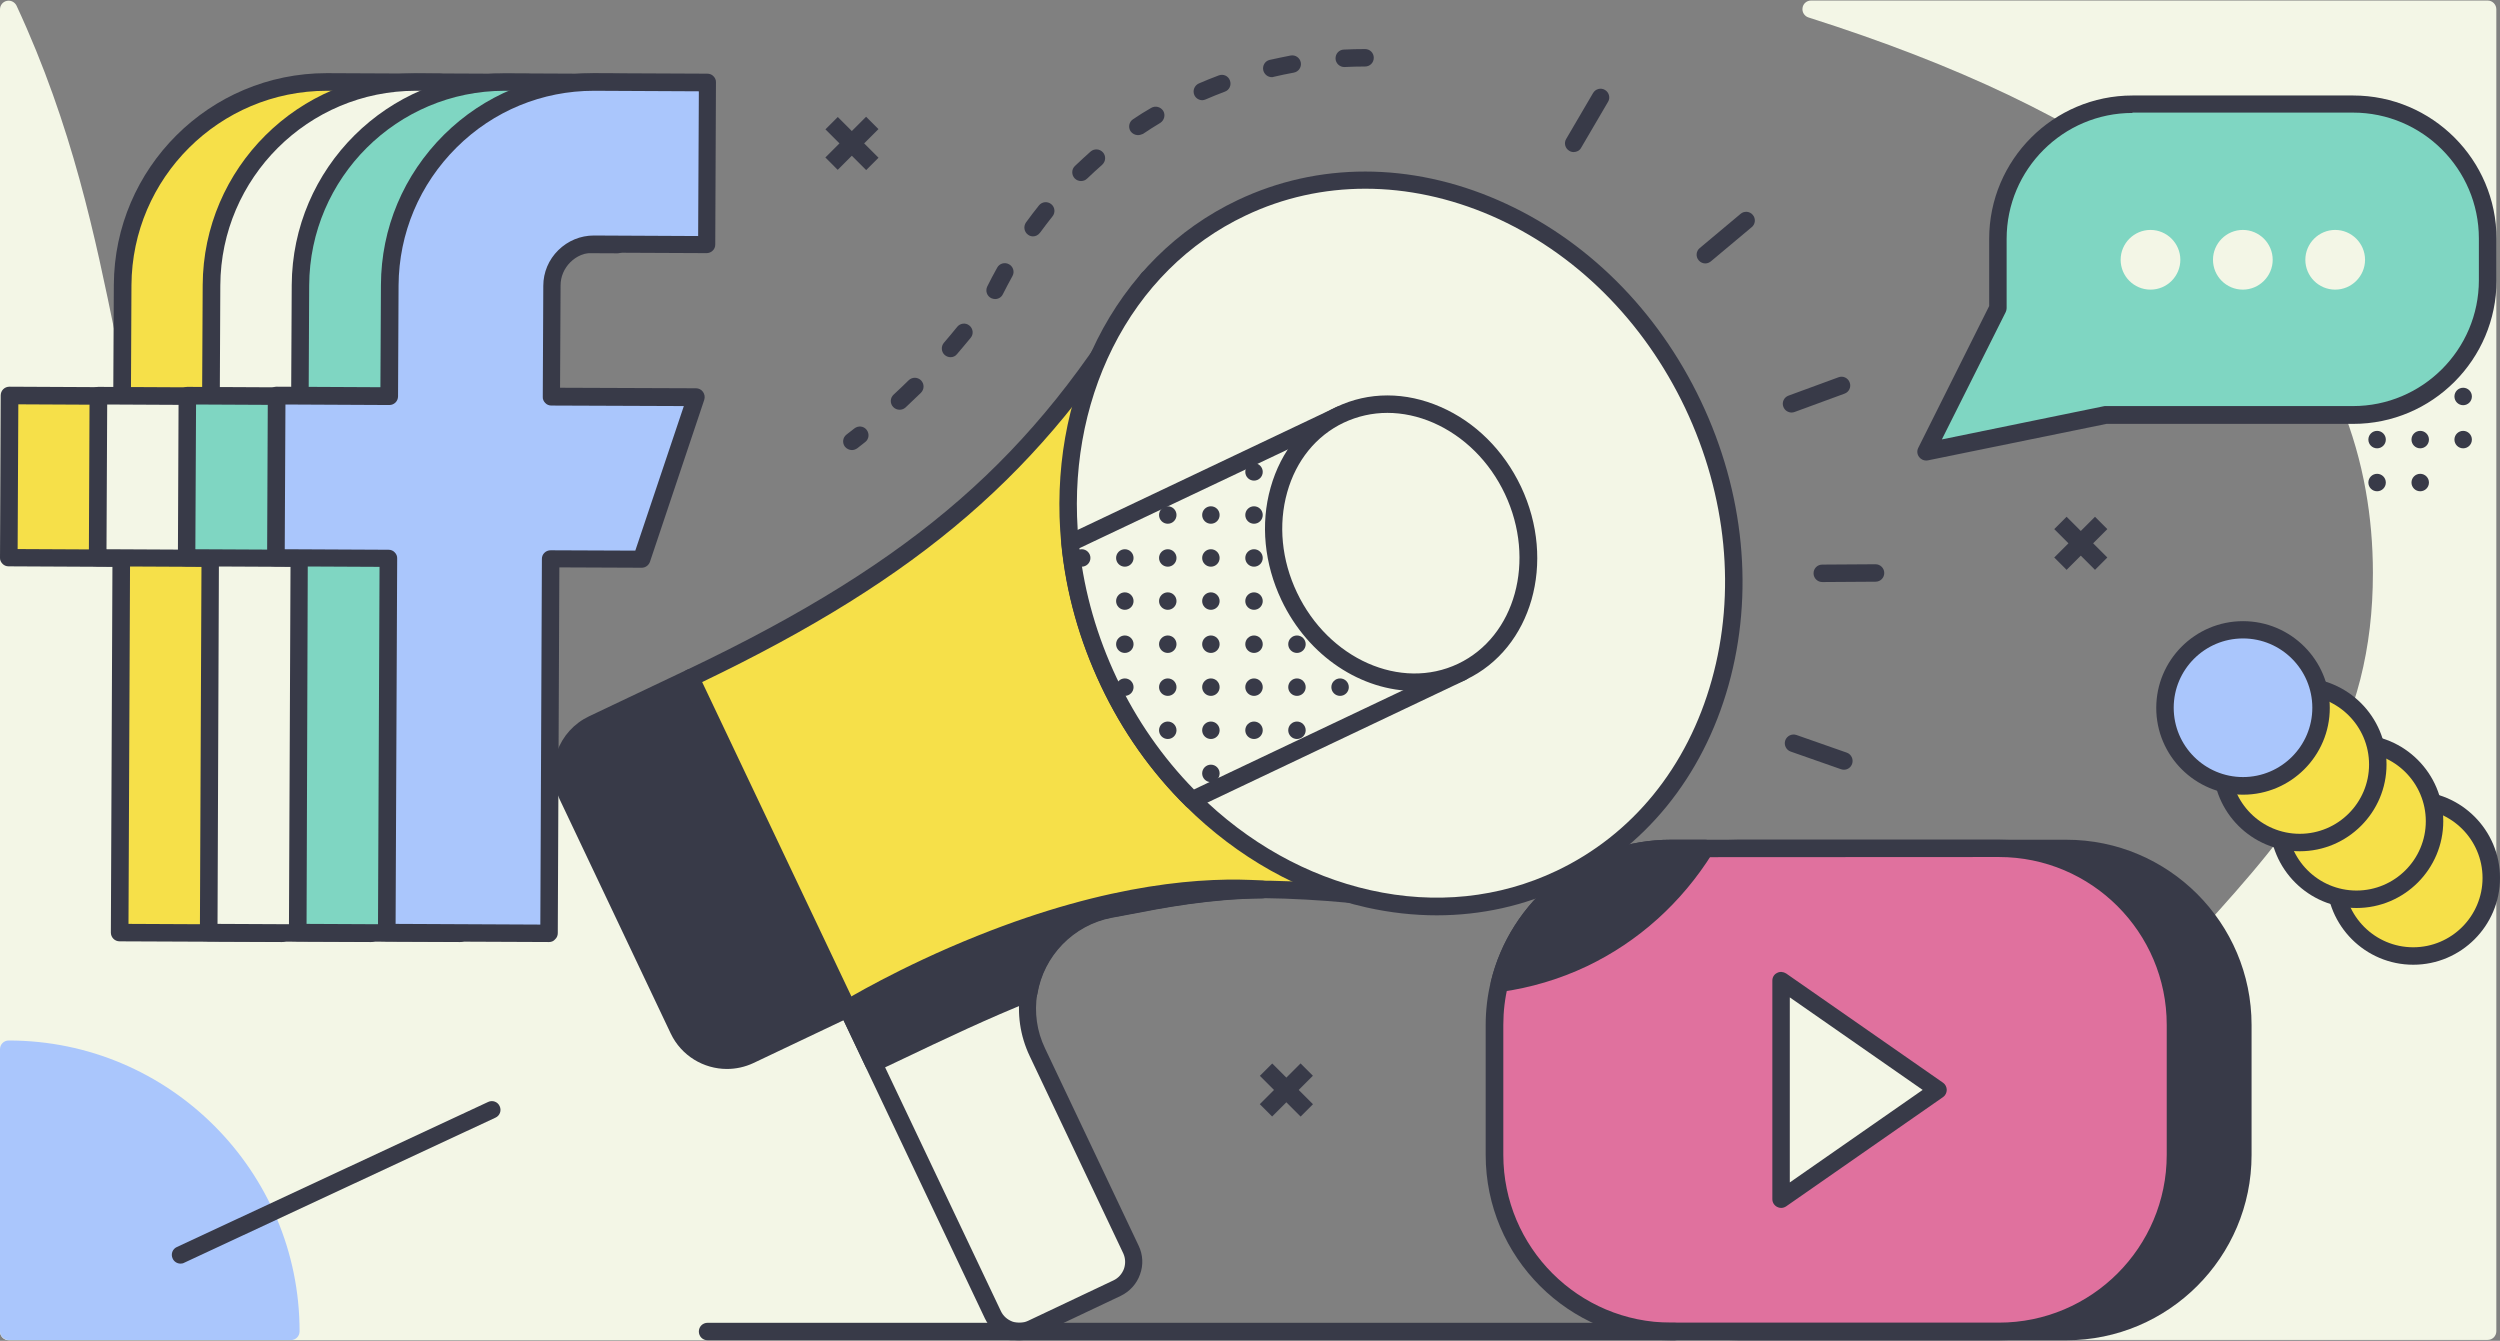 <svg xmlns="http://www.w3.org/2000/svg" xmlns:xlink="http://www.w3.org/1999/xlink" width="1432" height="768" version="1.1" viewBox="0 0 1432 768"><rect x="0" y="0" width="1432" height="768" fill="#808080" stroke="none"/><title>marketing</title><desc>Created with Sketch.</desc><g id="Page-1" fill="none" fill-rule="evenodd" stroke="none" stroke-width="1"><g id="marketing" transform="translate(-244, -156)"><g id="Group" transform="translate(243, 156)"><path id="Path" fill="#F3F6E6" fill-rule="nonzero" d="M1425.9,0.3 L1038.4,0.3 C1035.9,0.3 1033.8,2.1 1033.5,4.5 C1033.1,6.9 1034.6,9.3 1036.9,10 C1122.5,37.2 1189.1,68.9 1240.3,107.1 C1305.2,155.4 1344.2,213.9 1356.1,281 C1358.8,296.1 1360.2,312 1360.2,328.2 C1360.2,371.6 1350.8,408.6 1330.6,444.4 C1312.5,476.5 1288.2,503.6 1262.4,532.2 C1236.9,560.6 1210.5,589.9 1188.5,626.2 C1163.5,667.4 1148,711.8 1141,761.8 C1140.8,763.2 1141.2,764.7 1142.2,765.8 C1143.1,766.9 1144.5,767.5 1146,767.5 L1425.9,767.5 C1428.7,767.5 1430.9,765.3 1430.9,762.5 L1430.9,5.3 C1430.9,2.6 1428.7,0.3 1425.9,0.3 Z"/><g id="Oval" fill="#383A48" fill-rule="nonzero" transform="translate(1283, 123)"><circle cx="128.9" cy="30.1" r="5"/><circle cx="128.9" cy="54.8" r="5"/><circle cx="128.9" cy="79.4" r="5"/><circle cx="128.9" cy="104.1" r="5"/><circle cx="128.9" cy="128.8" r="5"/><circle cx="104.3" cy="5.4" r="5"/><circle cx="104.3" cy="30.1" r="5"/><circle cx="104.3" cy="54.8" r="5"/><circle cx="104.3" cy="79.4" r="5"/><circle cx="104.3" cy="104.1" r="5"/><circle cx="104.3" cy="128.8" r="5"/><circle cx="104.3" cy="153.4" r="5"/><circle cx="79.6" cy="5.4" r="5"/><circle cx="79.6" cy="30.1" r="5"/><circle cx="79.6" cy="54.8" r="5"/><circle cx="79.6" cy="79.4" r="5"/><circle cx="79.6" cy="104.1" r="5"/><circle cx="79.6" cy="128.8" r="5"/><circle cx="79.6" cy="153.4" r="5"/><circle cx="54.9" cy="5.4" r="5"/><circle cx="54.9" cy="30.1" r="5"/><circle cx="54.9" cy="54.8" r="5"/><circle cx="54.9" cy="79.4" r="5"/><circle cx="30.3" cy="5.4" r="5"/><circle cx="30.3" cy="30.1" r="5"/><circle cx="30.3" cy="54.8" r="5"/><circle cx="5.6" cy="5.4" r="5"/></g><path id="Path" fill="#F3F6E6" fill-rule="nonzero" d="M583.5,761.1 C491.4,476.1 359.7,439.9 253.9,410.8 C220.2,401.5 188.3,392.8 161.5,376.8 C96.9,338.1 83.8,273.7 67.1,192.2 C55.6,136.1 42.6,72.4 10.5,3.3 C9.5,1.2 7.2,-8.52096171e-14 4.9,0.5 C2.6,1 1,3 1,5.4 L1,762.7 C1,765.5 3.2,767.7 6,767.7 L578.7,767.7 C580.3,767.7 581.8,766.9 582.7,765.6 C583.7,764.3 584,762.6 583.5,761.1 Z"/><g fill-rule="nonzero" transform="translate(318, 98)"><path id="Path" fill="#383A48" d="M173,477.6 L83,288.1 C82.4,286.9 81.4,286 80.2,285.5 C79,285.1 77.6,285.1 76.4,285.7 L20.4,312.3 C11.8,316.4 5.3,323.6 2.1,332.5 C-1.1,341.5 -0.6,351.1 3.5,359.7 L67.2,494 C73.3,506.8 86.1,514.3 99.4,514.3 C104.5,514.3 109.7,513.2 114.6,510.9 L170.6,484.3 C173.1,483.1 174.2,480.1 173,477.6 Z"/><g transform="translate(163, 405)"><path id="Path" fill="#F3F6E6" d="M242.9,6.4 C207.9,6.9 179.6,13.2 155.8,17.7 C130.5,22.5 112.9,42.5 109.2,65.6 C107.4,76.7 108.8,88.5 114.1,99.7 L167.7,212.7 C171.6,221 168.1,230.9 159.8,234.8 L110.8,258 C102.5,261.9 92.6,258.4 88.7,250.1 L5.5,74.7 C5.5,74.8 130.3,-1.6 242.9,6.4 Z"/><path id="Shape" fill="#383A48" d="M103.8,264.7 C101.4,264.7 98.9,264.3 96.5,263.4 C91.1,261.5 86.7,257.5 84.2,252.3 L1,76.9 C-0.1,74.6 0.7,71.8 2.9,70.5 C3.2,70.3 35,51 80.1,32.9 C121.9,16.2 184.1,-2.8 243.2,1.4 C245.9,1.6 247.9,3.9 247.8,6.5 C247.7,9.1 245.6,11.3 242.9,11.4 C212.2,11.9 187,16.7 164.8,21 C162,21.5 159.4,22.1 156.7,22.5 C134.8,26.6 117.6,44.2 114.1,66.3 C112.4,76.9 113.9,87.7 118.6,97.5 L172.2,210.5 C174.7,215.7 175,221.6 173,227 C171.1,232.4 167.1,236.8 161.9,239.3 L112.9,262.5 C110.1,264 106.9,264.7 103.8,264.7 Z M12,76.8 L93.3,248 C94.6,250.8 97,252.9 99.9,254 C102.8,255 106,254.9 108.8,253.6 L157.8,230.4 C160.6,229.1 162.7,226.7 163.8,223.8 C164.8,220.9 164.7,217.7 163.4,214.9 L109.8,101.9 C104.3,90.3 102.4,77.4 104.5,64.8 C106.9,50.3 114.2,37.4 124.6,28 C69.6,44.9 25,69.3 12,76.8 Z"/></g><g transform="translate(73, 56)"><path id="Path" fill="#F6E049" d="M5.5,234.3 C137,171.9 207.1,110.4 267.7,5.7 L438.4,365.2 C267.2,338.5 210.5,369.2 95.5,423.8 L5.5,234.3 Z"/><path id="Shape" fill="#383A48" d="M95.5,428.8 C93.6,428.8 91.8,427.7 91,425.9 L1,236.4 C-0.2,233.9 0.9,230.9 3.4,229.7 C70.1,198 119.8,167 159.9,132 C199.7,97.3 232.6,56.3 263.4,3.1 C264.3,1.5 266.1,0.5 267.9,0.6 C269.8,0.7 271.4,1.8 272.2,3.5 L442.9,363 C443.7,364.7 443.5,366.6 442.4,368.1 C441.3,369.6 439.5,370.3 437.6,370.1 C359.8,358 302.5,357.3 251.9,367.8 C203.7,377.8 161.9,397.7 109,422.9 C105.3,424.7 101.5,426.5 97.6,428.3 C96.9,428.6 96.2,428.8 95.5,428.8 Z M12.2,236.7 L97.9,417.2 C100.2,416.1 102.5,415 104.7,413.9 C210.6,363.5 269.9,335.3 429.8,358.8 L267.3,16.3 C207.7,116 137.4,176.6 12.2,236.7 Z"/></g><path id="Path" fill="#383A48" d="M406.3,406.4 C373.7,404.1 318.9,407.6 243.2,437.9 C198.1,455.9 166.3,475.3 166,475.5 C163.8,476.8 163,479.6 164.1,481.9 L178.9,513.1 C179.8,514.9 181.5,516 183.4,516 C184.1,516 184.8,515.8 185.5,515.5 C189.3,513.7 193,511.9 196.7,510.2 C225.2,496.6 249.9,484.9 274.1,475.3 C275.7,474.7 276.9,473.2 277.2,471.5 C280.8,449.5 297.9,431.9 319.8,427.7 C322.4,427.2 325.1,426.7 327.9,426.2 C350.1,421.9 375.3,417 406,416.6 C408.7,416.6 410.8,414.4 410.9,411.7 C411,409 408.9,406.6 406.3,406.4 Z"/><g transform="translate(289, 0)"><path id="Path" fill="#F3F6E6" d="M363.9,133.8 C414.3,240 380.2,361.6 287.8,405.5 C218.1,438.6 135,418 76.8,360.3 C57.9,341.5 41.5,318.8 29.2,292.8 C16.8,266.7 9.5,239.7 7,213.2 C-0.9,131.6 35.6,54.2 105.3,21.1 C197.7,-22.9 313.5,27.6 363.9,133.8 Z"/><path id="Shape" fill="#383A48" d="M217,426.3 C203.7,426.3 190.3,424.8 176.8,421.8 C138.7,413.3 102.9,393.2 73.2,363.8 C53.3,344.1 36.9,320.9 24.6,294.9 C12.3,268.9 4.6,241.5 1.9,213.6 C-2.1,172 5,131.6 22.4,96.7 C40.4,60.8 68.2,33.1 103,16.6 C149,-5.2 202,-5.2 252.2,16.7 C302.2,38.5 343.4,79.4 368.3,131.8 C393.2,184.2 398.8,242 384.1,294.5 C369.3,347.2 335.8,388.3 289.8,410.1 C267.1,420.8 242.4,426.3 217,426.3 Z M176.1,10.1 C152.3,10.1 129,15.2 107.4,25.5 C74.7,41 48.4,67.2 31.4,101.1 C14.8,134.3 8,172.9 11.9,212.6 C14.5,239.4 21.8,265.6 33.7,290.5 C45.5,315.5 61.2,337.7 80.3,356.6 C108.6,384.7 142.8,403.8 179,411.9 C216,420.2 252.8,416.4 285.6,400.8 C329,380.2 360.6,341.4 374.5,291.5 C388.5,241.4 383.1,186.1 359.3,135.8 C335.4,85.5 296,46.4 248.3,25.6 C224.5,15.3 200,10.1 176.1,10.1 Z"/></g><g transform="translate(290, 134)"><path id="Path" fill="#F3F6E6" d="M160.6,5.6 L230.5,152.8 L75.9,226.2 C57,207.4 40.6,184.7 28.3,158.7 C15.9,132.6 8.6,105.6 6.1,79.1 L160.6,5.6 Z"/><path id="Shape" fill="#383A48" d="M75.8,231.2 C74.5,231.2 73.2,230.7 72.3,229.8 C52.4,210.1 36,186.9 23.7,160.9 C11.4,134.9 3.7,107.5 1,79.6 C0.8,77.5 1.9,75.5 3.8,74.6 L158.4,1.2 C159.6,0.6 161,0.6 162.2,1 C163.4,1.4 164.5,2.4 165,3.6 L234.9,150.8 C236.1,153.3 235,156.3 232.5,157.5 L77.9,230.9 C77.3,231 76.5,231.2 75.8,231.2 Z M11.3,82 C14.2,107.6 21.4,132.6 32.7,156.5 C44,180.4 58.9,201.8 76.9,220.2 L223.8,150.5 L158.2,12.4 L11.3,82 Z"/></g><g id="Oval" fill="#383A48" transform="translate(297, 167)"><circle cx="153.6" cy="128.6" r="5"/><circle cx="128.9" cy="104" r="5"/><circle cx="128.9" cy="128.6" r="5"/><circle cx="128.9" cy="153.3" r="5"/><circle cx="104.3" cy="5.3" r="5"/><circle cx="104.3" cy="30" r="5"/><circle cx="104.3" cy="54.6" r="5"/><circle cx="104.3" cy="79.3" r="5"/><circle cx="104.3" cy="104" r="5"/><circle cx="104.3" cy="128.6" r="5"/><circle cx="104.3" cy="153.3" r="5"/><circle cx="79.6" cy="30" r="5"/><circle cx="79.6" cy="54.6" r="5"/><circle cx="79.6" cy="79.3" r="5"/><circle cx="79.6" cy="104" r="5"/><circle cx="79.6" cy="128.6" r="5"/><circle cx="79.6" cy="153.3" r="5"/><circle cx="79.6" cy="178" r="5"/><circle cx="54.9" cy="30" r="5"/><circle cx="54.9" cy="54.6" r="5"/><circle cx="54.9" cy="79.3" r="5"/><circle cx="54.9" cy="104" r="5"/><circle cx="54.9" cy="128.6" r="5"/><circle cx="54.9" cy="153.3" r="5"/><circle cx="30.3" cy="54.6" r="5"/><circle cx="30.3" cy="79.3" r="5"/><circle cx="30.3" cy="104" r="5"/><circle cx="30.3" cy="128.6" r="5"/><circle cx="5.6" cy="54.6" r="5"/></g><g transform="translate(386, 109)"><ellipse id="Oval" cx="99.52" cy="104.298" fill="#F3F6E6" rx="70.9" ry="81.4" transform="translate(99.52, 104.298) rotate(-25.391) translate(-99.52, -104.298)"/><path id="Shape" fill="#383A48" d="M107.5,188.8 C77.1,188.8 46.4,169.2 31,136.7 C21.2,116 18.9,93.1 24.8,72.3 C30.7,51.2 44.1,34.8 62.5,26.1 C80.9,17.3 102.1,17.3 122.2,26.1 C142,34.7 158.3,50.9 168.2,71.7 C188.6,114.8 174.5,164.4 136.7,182.3 C127.3,186.7 117.4,188.8 107.5,188.8 Z M91.7,29.5 C83,29.5 74.6,31.4 66.7,35.1 C50.9,42.6 39.4,56.8 34.3,75 C29.1,93.5 31.1,113.9 39.9,132.4 C58,170.5 99.4,188.8 132.2,173.2 C165,157.6 177,114 159,75.9 C150.2,57.3 135.6,42.9 118.1,35.2 C109.4,31.4 100.4,29.5 91.7,29.5 Z"/></g></g><path id="Shape" fill="#383A48" fill-rule="nonzero" d="M489,257.8 C487.5,257.8 486,257.1 485,255.9 C483.3,253.7 483.7,250.6 485.9,248.9 C487.4,247.7 488.9,246.6 490.4,245.4 C492.6,243.7 495.7,244 497.4,246.2 C499.1,248.4 498.8,251.5 496.6,253.2 C495.1,254.4 493.6,255.6 492,256.8 C491.1,257.4 490.1,257.8 489,257.8 Z M516.3,234.7 C515,234.7 513.6,234.2 512.6,233.1 C510.7,231.1 510.8,227.9 512.9,226 C515.8,223.3 518.7,220.6 521.5,217.8 C523.5,215.9 526.6,215.9 528.6,217.9 C530.5,219.9 530.5,223 528.5,225 C525.6,227.8 522.7,230.6 519.7,233.4 C518.7,234.3 517.5,234.7 516.3,234.7 Z M545.5,204.6 C544.3,204.6 543.2,204.2 542.2,203.4 C540.1,201.6 539.9,198.4 541.7,196.3 C544.3,193.3 546.8,190.3 549.3,187.2 C551,185.1 554.2,184.7 556.3,186.5 C558.4,188.2 558.8,191.4 557,193.5 C554.4,196.6 551.8,199.8 549.2,202.8 C548.3,204 546.9,204.6 545.5,204.6 Z M571,171.3 C570.3,171.3 569.5,171.1 568.8,170.8 C566.3,169.6 565.3,166.6 566.5,164.1 C568.3,160.5 570.2,156.8 572.2,153.3 C573.5,150.9 576.6,150 579,151.4 C581.4,152.7 582.3,155.8 580.9,158.2 C579,161.6 577.2,165.1 575.4,168.6 C574.6,170.3 572.8,171.3 571,171.3 Z M592.7,135.4 C591.7,135.4 590.7,135.1 589.8,134.4 C587.6,132.8 587.1,129.7 588.7,127.4 C591.1,124.1 593.6,120.8 596.1,117.7 C597.8,115.5 601,115.2 603.1,116.9 C605.3,118.6 605.6,121.8 603.9,123.9 C601.5,126.9 599.1,130.1 596.8,133.2 C595.7,134.7 594.2,135.4 592.7,135.4 Z M620.2,103.7 C618.9,103.7 617.6,103.2 616.6,102.2 C614.7,100.2 614.7,97 616.7,95.1 C619.6,92.3 622.7,89.5 625.7,86.8 C627.8,85 630.9,85.2 632.8,87.3 C634.6,89.4 634.4,92.5 632.3,94.4 C629.4,97 626.5,99.6 623.7,102.3 C622.7,103.3 621.4,103.7 620.2,103.7 Z M652.8,77.4 C651.2,77.4 649.6,76.6 648.6,75.2 C647.1,72.9 647.7,69.8 650,68.3 C653.4,66 656.9,63.8 660.4,61.8 C662.8,60.4 665.8,61.2 667.3,63.5 C668.7,65.9 667.9,68.9 665.6,70.4 C662.3,72.4 658.9,74.5 655.7,76.7 C654.7,77.1 653.8,77.4 652.8,77.4 Z M689.7,57.4 C687.8,57.4 685.9,56.3 685.1,54.4 C684,51.9 685.2,48.9 687.7,47.8 C691.4,46.2 695.3,44.6 699.1,43.2 C701.7,42.2 704.6,43.5 705.5,46.1 C706.5,48.7 705.2,51.6 702.6,52.5 C699,53.9 695.3,55.3 691.7,56.9 C691,57.2 690.3,57.4 689.7,57.4 Z M729.5,44.2 C727.2,44.2 725.2,42.6 724.6,40.3 C724,37.6 725.6,34.9 728.3,34.3 C732.3,33.4 736.3,32.6 740.3,31.8 C743,31.3 745.6,33.1 746.1,35.8 C746.6,38.5 744.8,41.1 742.1,41.6 C738.3,42.3 734.4,43.1 730.6,44 C730.2,44.2 729.8,44.2 729.5,44.2 Z M771,38.4 C768.4,38.4 766.1,36.3 766,33.6 C765.9,30.8 768,28.5 770.7,28.4 C774.7,28.2 778.9,28.1 782.9,28.1 C785.7,28.1 787.9,30.3 787.9,33.1 C787.9,35.9 785.7,38.1 782.9,38.1 C779,38.1 775,38.2 771.1,38.4 C771.2,38.4 771.1,38.4 771,38.4 Z"/><g id="Path" fill="#383A48" fill-rule="nonzero"><path d="M80.8,100.9 C79.4,100.9 78,100.3 77,99.1 C75.2,97 75.5,93.8 77.6,92.1 L101,72.5 C103.1,70.7 106.3,71 108,73.1 C109.8,75.2 109.5,78.4 107.4,80.1 L84,99.7 C83,100.5 81.9,100.9 80.8,100.9 Z" transform="translate(897, 50)"/><path d="M130.2,186.3 C128.2,186.3 126.2,185 125.5,183 C124.5,180.4 125.9,177.5 128.5,176.6 L157.1,166.1 C159.7,165.1 162.6,166.5 163.5,169.1 C164.5,171.7 163.1,174.6 160.5,175.5 L131.9,186 C131.3,186.2 130.8,186.3 130.2,186.3 Z" transform="translate(897, 50)"/><path d="M147.8,283.4 C145.1,283.4 142.8,281.2 142.8,278.4 C142.8,275.6 145,273.4 147.8,273.4 L178.3,273.2 L178.3,273.2 C181,273.2 183.3,275.4 183.3,278.2 C183.3,281 181.1,283.2 178.3,283.2 L147.8,283.4 L147.8,283.4 Z" transform="translate(897, 50)"/><path d="M160.2,390.9 C159.6,390.9 159.1,390.8 158.5,390.6 L129.7,380.5 C127.1,379.6 125.7,376.7 126.6,374.1 C127.5,371.5 130.4,370.1 133,371 L161.8,381.1 C164.4,382 165.8,384.9 164.9,387.5 C164.2,389.6 162.3,390.9 160.2,390.9 Z" transform="translate(897, 50)"/><path d="M5.4,37.1 C4.5,37.1 3.7,36.9 2.9,36.4 C0.5,35 -0.3,31.9 1.1,29.6 L16.5,3.3 C17.9,0.9 21,0.1 23.3,1.5 C25.7,2.9 26.5,6 25.1,8.3 L9.7,34.6 C8.8,36.3 7.1,37.1 5.4,37.1 Z" transform="translate(897, 50)"/></g><g fill-rule="nonzero"><g transform="translate(0, 41)"><path id="Path" fill="#F6E049" d="M188.2,98.7 L252.8,99 L253.2,6.1 L188.6,5.799 C124.2,5.5 71.5,57.7 71.2,122.1 L70.9,185.7 L6.4,185.4 L6,278.3 L70.5,278.6 L69.5,493.1 L162.4,493.5 L163.4,279 L215.6,279.2 L246.7,186.4 L163.8,186 L164.1,122.4 C164.3,109.3 175,98.6 188.2,98.7 Z"/><path id="Shape" fill="#383A48" d="M162.5,498.6 L162.5,498.6 L69.5,498.2 C66.7,498.2 64.5,495.9 64.5,493.2 L65.4,283.7 L5.9,283.4 C4.6,283.4 3.3,282.9 2.4,281.9 C1.5,281 0.9,279.7 1,278.4 L1.4,185.5 C1.4,182.7 3.6,180.5 6.4,180.5 L6.4,180.5 L65.9,180.8 L66.2,122.2 C66.5,55.2 121.1,0.9 188.1,0.9 C188.3,0.9 188.5,0.9 188.7,0.9 L253.3,1.2 C254.6,1.2 255.9,1.7 256.8,2.7 C257.7,3.6 258.3,4.9 258.2,6.2 L257.8,99.1 C257.8,100.4 257.3,101.7 256.3,102.6 C255.4,103.5 254.1,104 252.8,104 L252.8,104 L188.2,103.7 L188.1,103.7 C183.1,103.7 178.4,105.6 174.8,109.2 C171.2,112.8 169.2,117.5 169.2,122.5 L168.9,181.1 L246.8,181.4 C248.4,181.4 249.9,182.2 250.8,183.5 C251.7,184.8 252,186.5 251.5,188 L220.4,280.8 C219.7,282.8 217.8,284.2 215.7,284.2 L215.7,284.2 L168.5,284 L167.6,493.5 C167.6,494.8 167.1,496.1 166.1,497 C165.1,498.1 163.9,498.6 162.5,498.6 Z M74.6,488.2 L157.5,488.6 L158.4,279.1 C158.4,277.8 158.9,276.5 159.9,275.6 C160.8,274.7 162.1,274.2 163.4,274.2 L163.4,274.2 L211.9,274.4 L239.7,191.6 L163.8,191.3 C162.5,191.3 161.2,190.8 160.3,189.8 C159.4,188.9 158.8,187.6 158.9,186.3 L159.2,122.7 C159.2,115 162.3,107.7 167.8,102.3 C173.3,96.9 180.5,93.9 188.2,93.9 L188.3,93.9 L188.3,93.9 L247.9,94.2 L248.3,11.3 L188.7,11 C188.5,11 188.4,11 188.2,11 C126.7,11 76.6,60.9 76.3,122.4 L76,186 C76,187.3 75.5,188.6 74.5,189.5 C73.6,190.4 72.3,190.9 71,190.9 L71,190.9 L11.5,190.6 L11.1,273.5 L70.6,273.8 C71.9,273.8 73.2,274.3 74.1,275.3 C75,276.2 75.6,277.5 75.5,278.8 L74.6,488.2 Z"/></g><g transform="translate(0, 41) translate(51, 1)"><path id="Path" fill="#F3F6E6" d="M188.2,97.7 L252.8,98 L253.2,5.1 L188.6,4.799 C124.2,4.5 71.5,56.7 71.2,121.1 L70.9,184.7 L6.4,184.4 L6,277.3 L70.5,277.6 L69.5,492.1 L162.4,492.5 L163.4,278 L215.6,278.2 L246.7,185.4 L163.8,185 L164.1,121.4 C164.3,108.3 175,97.6 188.2,97.7 Z"/><path id="Shape" fill="#383A48" d="M162.5,497.6 L162.5,497.6 L69.5,497.2 C66.7,497.2 64.5,494.9 64.5,492.2 L65.4,282.7 L5.9,282.4 C3.1,282.4 0.9,280.1 0.9,277.4 L1.3,184.5 C1.3,183.2 1.8,181.9 2.8,181 C3.7,180.1 5,179.6 6.3,179.6 L6.3,179.6 L65.8,179.9 L66.1,121.3 C66.4,54.3 121,0 188,0 C188.2,0 188.4,0 188.6,0 L253.2,0.3 C254.5,0.3 255.8,0.8 256.7,1.8 C257.6,2.7 258.2,4 258.1,5.3 L257.7,98.2 C257.7,99.5 257.2,100.8 256.2,101.7 C255.3,102.6 254,103.1 252.7,103.1 L252.7,103.1 L188.1,102.8 L188,102.8 C177.6,102.8 169.1,111.2 169.1,121.6 L168.8,180.2 L246.7,180.5 C248.3,180.5 249.8,181.3 250.7,182.6 C251.6,183.9 251.9,185.6 251.4,187.1 L220.3,279.9 C219.6,281.9 217.7,283.3 215.6,283.3 L215.6,283.3 L168.4,283.1 L167.5,492.6 C167.5,493.9 167,495.2 166,496.1 C165.1,497.1 163.9,497.6 162.5,497.6 Z M74.6,487.2 L157.5,487.6 L158.4,278.1 C158.4,276.8 158.9,275.5 159.9,274.6 C160.8,273.7 162.1,273.2 163.4,273.2 L163.4,273.2 L211.9,273.4 L239.7,190.6 L163.8,190.3 C162.5,190.3 161.2,189.8 160.3,188.8 C159.4,187.9 158.8,186.6 158.9,185.3 L159.2,121.7 C159.3,105.8 172.2,92.9 188.1,92.9 L188.2,92.9 L188.2,92.9 L247.8,93.2 L248.2,10.3 L188.6,10 C188.4,10 188.3,10 188.1,10 C126.6,10 76.5,59.9 76.2,121.4 L75.9,185 C75.9,187.8 73.7,190 70.9,190 L70.9,190 L11.4,189.7 L11,272.6 L70.5,272.9 C71.8,272.9 73.1,273.4 74,274.4 C74.9,275.3 75.5,276.6 75.4,277.9 L74.6,487.2 Z"/></g><g transform="translate(0, 41) translate(102, 1)"><path id="Path" fill="#7FD6C2" d="M188.2,97.7 L252.8,98 L253.2,5.1 L188.6,4.799 C124.2,4.5 71.5,56.7 71.2,121.1 L70.9,184.7 L6.4,184.4 L6,277.3 L70.5,277.6 L69.5,492.1 L162.4,492.5 L163.4,278 L215.6,278.2 L246.7,185.4 L163.8,185 L164.1,121.4 C164.3,108.3 175,97.6 188.2,97.7 Z"/><path id="Shape" fill="#383A48" d="M162.5,497.6 L162.5,497.6 L69.5,497.2 C66.7,497.2 64.5,494.9 64.5,492.2 L65.4,282.7 L5.9,282.4 C3.1,282.4 0.9,280.1 0.9,277.4 L1.3,184.5 C1.3,183.2 1.8,181.9 2.8,181 C3.7,180.1 5,179.6 6.3,179.6 L6.3,179.6 L65.8,179.9 L66.1,121.3 C66.4,54.3 121,0 188,0 C188.2,0 188.4,0 188.6,0 L253.2,0.3 C254.5,0.3 255.8,0.8 256.7,1.8 C257.6,2.7 258.2,4 258.1,5.3 L257.7,98.2 C257.7,99.5 257.2,100.8 256.2,101.7 C255.3,102.6 254,103.1 252.7,103.1 L252.7,103.1 L188.1,102.8 L188,102.8 C177.6,102.8 169.1,111.2 169.1,121.6 L168.8,180.2 L246.7,180.5 C248.3,180.5 249.8,181.3 250.7,182.6 C251.6,183.9 251.9,185.6 251.4,187.1 L220.3,279.9 C219.6,281.9 217.7,283.3 215.5,283.3 L168.3,283.1 L167.4,492.6 C167.4,493.9 166.9,495.2 165.9,496.1 C165.1,497.1 163.9,497.6 162.5,497.6 Z M74.6,487.2 L157.5,487.6 L158.4,278.1 C158.4,276.8 158.9,275.5 159.9,274.6 C160.9,273.7 162.1,273.2 163.4,273.2 L211.9,273.4 L239.7,190.6 L163.8,190.3 C161,190.3 158.8,188 158.8,185.3 L159.1,121.7 C159.2,105.8 172.1,92.9 188,92.9 L188.1,92.9 L188.1,92.9 L247.7,93.2 L248.1,10.3 L188.5,10 C188.3,10 188.2,10 188,10 C126.5,10 76.4,59.9 76.1,121.4 L75.8,185 C75.8,187.8 73.6,190 70.8,190 L70.8,190 L11.3,189.7 L10.9,272.6 L70.4,272.9 C71.7,272.9 73,273.4 73.9,274.4 C74.8,275.3 75.4,276.6 75.3,277.9 L74.6,487.2 Z"/></g><g transform="translate(0, 41) translate(153, 0)"><path id="Path" fill="#AAC6FC" d="M188.2,98.7 L252.8,99 L253.2,6.1 L188.6,5.799 C124.2,5.5 71.5,57.7 71.2,122.1 L70.9,185.7 L6.4,185.4 L6,278.3 L70.5,278.6 L69.5,493.1 L162.4,493.5 L163.4,279 L215.6,279.2 L246.7,186.4 L163.8,186 L164.1,122.4 C164.3,109.3 175,98.6 188.2,98.7 Z"/><path id="Shape" fill="#383A48" d="M162.5,498.6 L162.5,498.6 L69.5,498.2 C66.7,498.2 64.5,495.9 64.5,493.2 L65.4,283.7 L5.9,283.4 C4.6,283.4 3.3,282.9 2.4,281.9 C1.5,281 0.9,279.7 1,278.4 L1.4,185.5 C1.4,182.7 3.6,180.5 6.4,180.5 L6.4,180.5 L65.9,180.8 L66.2,122.2 C66.3,89.7 79.2,59.2 102.3,36.2 C125.3,13.4 155.7,0.9 188,0.9 C188.2,0.9 188.4,0.9 188.6,0.9 L253.2,1.2 C254.5,1.2 255.8,1.7 256.7,2.7 C257.6,3.6 258.2,4.9 258.1,6.2 L257.7,99.1 C257.7,100.4 257.2,101.7 256.2,102.6 C255.3,103.5 254,104 252.7,104 L252.7,104 L188.1,103.7 L188,103.7 C183,103.7 178.3,105.6 174.7,109.2 C171.1,112.8 169.1,117.5 169.1,122.5 L168.8,181.1 L246.7,181.4 C248.3,181.4 249.8,182.2 250.7,183.5 C251.6,184.8 251.9,186.5 251.4,188 L220.3,280.8 C219.6,282.8 217.7,284.2 215.6,284.2 L215.6,284.2 L168.4,284 L167.5,493.5 C167.5,494.8 167,496.1 166,497 C165.1,498.1 163.9,498.6 162.5,498.6 Z M74.6,488.2 L157.5,488.6 L158.4,279.1 C158.4,277.8 158.9,276.5 159.9,275.6 C160.8,274.7 162.1,274.2 163.4,274.2 L163.4,274.2 L211.9,274.4 L239.7,191.6 L163.8,191.3 C162.5,191.3 161.2,190.8 160.3,189.8 C159.4,188.9 158.8,187.6 158.9,186.3 L159.2,122.7 C159.2,115 162.3,107.7 167.8,102.3 C173.3,96.9 180.5,93.9 188.2,93.9 L188.3,93.9 L188.3,93.9 L247.9,94.2 L248.3,11.3 L188.7,11 C188.5,11 188.4,11 188.2,11 C158.6,11 130.6,22.5 109.5,43.5 C88.3,64.6 76.5,92.6 76.3,122.4 L76,186 C76,188.8 73.8,191 71,191 L71,191 L11.5,190.7 L11.1,273.6 L70.6,273.9 C71.9,273.9 73.2,274.4 74.1,275.4 C75,276.3 75.6,277.6 75.5,278.9 L74.6,488.2 Z"/></g></g><g fill-rule="nonzero" transform="translate(852, 481)"><path id="Path" fill="#383A48" d="M332.6,0 L144.7,0 C86.2,0 38.6,47.6 38.6,106.1 L38.6,180.6 C38.6,239.1 86.2,286.7 144.7,286.7 L332.6,286.7 C391.1,286.7 438.7,239.1 438.7,180.6 L438.7,106.1 C438.7,47.6 391.1,0 332.6,0 Z"/><g><path id="Path" fill="#E0719E" d="M395.1,106.1 L395.1,180.6 C395.1,236.4 349.9,281.7 294,281.7 L106.1,281.7 C50.3,281.7 5,236.4 5,180.6 L5,106.1 C5,97.9 6,89.9 7.8,82.3 C18.5,38 58.4,5 106.1,5 L294,5 C349.9,5 395.1,50.2 395.1,106.1 Z"/><path id="Shape" fill="#383A48" d="M294,286.7 L106.1,286.7 C47.6,286.7 0,239.1 0,180.6 L0,106.1 C0,97.6 1,89.2 3,81.1 C8.5,58.4 21.6,37.8 40,23.1 C58.9,8 81.8,0 106.1,0 L294,0 C352.5,0 400.1,47.6 400.1,106.1 L400.1,180.6 C400.1,239.1 352.5,286.7 294,286.7 Z M106.2,10 C61.6,10 23.2,40.2 12.8,83.4 C11,90.8 10.1,98.4 10.1,106 L10.1,180.5 C10.1,233.5 53.2,276.6 106.2,276.6 L294,276.6 C347,276.6 390.1,233.5 390.1,180.5 L390.1,106 C390.1,53 347,9.9 294,9.9 L106.2,10 L106.2,10 Z"/></g><path id="Path" fill="#383A48" d="M130.1,2.6 C129.2,1 127.5,0 125.7,0 L106.1,0 C81.8,0 59,8 40,23.1 C21.6,37.8 8.5,58.4 3,81.1 C2.6,82.7 3,84.4 4.2,85.6 C5.2,86.7 6.5,87.2 7.9,87.2 C8.1,87.2 8.4,87.2 8.6,87.2 C25.7,84.8 42.3,79.9 57.9,72.5 C87.3,58.5 112.3,36.1 130,7.6 C130.9,6.1 131,4.2 130.1,2.6 Z"/><g transform="translate(164, 75)"><polygon id="Path" fill="#F3F6E6" points="5.2 130.9 5.2 5.7 95.1 68.3"/><path id="Shape" fill="#383A48" d="M5.2,135.9 C4.4,135.9 3.6,135.7 2.9,135.3 C1.2,134.4 0.2,132.7 0.2,130.9 L0.2,5.7 C0.2,3.8 1.2,2.1 2.9,1.3 C4.5,0.4 6.5,0.6 8.1,1.6 L98,64.2 C99.3,65.1 100.1,66.7 100.1,68.3 C100.1,69.9 99.3,71.5 98,72.4 L8.1,135 C7.2,135.6 6.2,135.9 5.2,135.9 Z M10.2,15.3 L10.2,121.3 L86.3,68.3 L10.2,15.3 Z"/></g></g><g fill-rule="nonzero"><g transform="translate(1099, 54)"><path id="Path" fill="#7FD6C2" d="M249.9,5.7 L123.5,5.7 C80.9,5.7 46.4,40.2 46.4,82.8 L46.4,122.5 L5.2,204.7 L108,183.7 L249.8,183.7 C292.4,183.7 326.9,149.2 326.9,106.6 L326.9,82.7 C326.9,40.2 292.4,5.7 249.9,5.7 Z"/><path id="Shape" fill="#383A48" d="M5.3,209.8 C3.8,209.8 2.3,209.1 1.3,207.8 C0.1,206.3 -0.1,204.2 0.8,202.5 L41.4,121.3 L41.4,82.8 C41.4,37.6 78.2,0.7 123.5,0.7 L249.9,0.7 C295.1,0.7 332,37.5 332,82.8 L332,106.7 C332,151.9 295.2,188.8 249.9,188.8 L108.6,188.8 L6.3,209.7 C5.9,209.7 5.6,209.8 5.3,209.8 Z M123.5,10.7 C83.8,10.7 51.4,43 51.4,82.8 L51.4,122.5 C51.4,123.3 51.2,124 50.9,124.7 L14.3,197.7 L107,178.7 C107.3,178.6 107.7,178.6 108,178.6 L249.8,178.6 C289.5,178.6 321.9,146.3 321.9,106.5 L321.9,82.6 C321.9,42.9 289.6,10.5 249.8,10.5 L123.5,10.5 L123.5,10.7 L123.5,10.7 Z"/></g><g fill="#F3F6E6" transform="translate(1099, 54) translate(116, 77)"><circle id="Oval" cx="17.8" cy="17.7" r="12.1"/><path id="Shape" d="M17.8,34.9 C8.3,34.9 0.7,27.2 0.7,17.8 C0.7,8.4 8.4,0.7 17.8,0.7 C27.2,0.7 34.9,8.4 34.9,17.8 C34.9,27.2 27.3,34.9 17.8,34.9 Z M17.8,10.6 C13.9,10.6 10.7,13.8 10.7,17.7 C10.7,21.6 13.9,24.8 17.8,24.8 C21.7,24.8 24.9,21.6 24.9,17.7 C24.9,13.8 21.7,10.6 17.8,10.6 Z"/></g><g fill="#F3F6E6" transform="translate(1099, 54) translate(169, 77)"><circle id="Oval" cx="17.7" cy="17.7" r="12.1"/><path id="Shape" d="M17.7,34.9 C8.2,34.9 0.6,27.2 0.6,17.8 C0.6,8.4 8.3,0.7 17.7,0.7 C27.1,0.7 34.8,8.4 34.8,17.8 C34.8,27.2 27.1,34.9 17.7,34.9 Z M17.7,10.6 C13.8,10.6 10.6,13.8 10.6,17.7 C10.6,21.6 13.8,24.8 17.7,24.8 C21.6,24.8 24.8,21.6 24.8,17.7 C24.8,13.8 21.6,10.6 17.7,10.6 Z"/></g><g fill="#F3F6E6" transform="translate(1099, 54) translate(222, 77)"><circle id="Oval" cx="17.6" cy="17.7" r="12.1"/><path id="Shape" d="M17.6,34.9 C8.1,34.9 0.5,27.2 0.5,17.8 C0.5,8.4 8.2,0.7 17.6,0.7 C27,0.7 34.7,8.4 34.7,17.8 C34.7,27.2 27,34.9 17.6,34.9 Z M17.6,10.6 C13.7,10.6 10.5,13.8 10.5,17.7 C10.5,21.6 13.7,24.8 17.6,24.8 C21.5,24.8 24.7,21.6 24.7,17.7 C24.7,13.8 21.5,10.6 17.6,10.6 Z"/></g></g><g fill-rule="nonzero" transform="translate(1333, 453)"><circle id="Oval" cx="50.3" cy="49.9" r="44.7" fill="#F6E049"/><path id="Shape" fill="#383A48" d="M50.3,99.6 C22.9,99.6 0.6,77.3 0.6,49.9 C0.6,22.5 22.9,0.2 50.3,0.2 C77.7,0.2 100,22.5 100,49.9 C100,77.3 77.7,99.6 50.3,99.6 Z M50.3,10.2 C28.4,10.2 10.6,28 10.6,49.9 C10.6,71.8 28.4,89.6 50.3,89.6 C72.2,89.6 90,71.8 90,49.9 C90,28 72.2,10.2 50.3,10.2 Z"/></g><g fill-rule="nonzero" transform="translate(1301, 420)"><circle id="Oval" cx="49.8" cy="50.4" r="44.7" fill="#F6E049"/><path id="Shape" fill="#383A48" d="M49.8,100.1 C22.4,100.1 0.1,77.8 0.1,50.4 C0.1,23 22.4,0.7 49.8,0.7 C77.2,0.7 99.5,23 99.5,50.4 C99.5,77.8 77.2,100.1 49.8,100.1 Z M49.8,10.7 C27.9,10.7 10.1,28.5 10.1,50.4 C10.1,72.3 27.9,90.1 49.8,90.1 C71.7,90.1 89.5,72.3 89.5,50.4 C89.5,28.5 71.7,10.7 49.8,10.7 Z"/></g><g fill-rule="nonzero" transform="translate(1268, 388)"><circle id="Oval" cx="50.3" cy="49.9" r="44.7" fill="#F6E049"/><path id="Shape" fill="#383A48" d="M50.3,99.6 C22.9,99.6 0.6,77.3 0.6,49.9 C0.6,22.5 22.9,0.2 50.3,0.2 C77.7,0.2 100,22.5 100,49.9 C100,77.3 77.7,99.6 50.3,99.6 Z M50.3,10.2 C28.4,10.2 10.6,28 10.6,49.9 C10.6,71.8 28.4,89.6 50.3,89.6 C72.2,89.6 90,71.8 90,49.9 C90,28 72.2,10.2 50.3,10.2 Z"/></g><g fill-rule="nonzero" transform="translate(1236, 355)"><circle id="Oval" cx="49.8" cy="50.4" r="44.7" fill="#AAC6FC"/><path id="Shape" fill="#383A48" d="M49.8,100.2 C22.4,100.2 0.1,77.9 0.1,50.5 C0.1,23.1 22.4,0.8 49.8,0.8 C77.2,0.8 99.5,23.1 99.5,50.5 C99.5,77.9 77.2,100.2 49.8,100.2 Z M49.8,10.7 C27.9,10.7 10.1,28.5 10.1,50.4 C10.1,72.3 27.9,90.1 49.8,90.1 C71.7,90.1 89.5,72.3 89.5,50.4 C89.5,28.5 71.7,10.7 49.8,10.7 Z"/></g><path id="Path" fill="#383A48" fill-rule="nonzero" d="M960.3,767.7 L406.3,767.7 C403.5,767.7 401.3,765.5 401.3,762.7 C401.3,759.9 403.5,757.7 406.3,757.7 L960.3,757.7 C963.1,757.7 965.3,759.9 965.3,762.7 C965.3,765.5 963,767.7 960.3,767.7 Z"/><g><g transform="translate(722, 609)"><line id="Path" x1="4.2" x2="27.5" y1="27" y2="3.7"/><rect id="Rectangle" width="33" height="10" x="-.676" y="10.328" fill="#383A48" fill-rule="nonzero" transform="translate(15.824, 15.328) rotate(-45) translate(-15.824, -15.328)"/></g><g transform="translate(722, 609)"><line id="Path" x1="27.5" x2="4.2" y1="27" y2="3.7"/><rect id="Rectangle" width="10" height="33" x="10.866" y="-1.131" fill="#383A48" fill-rule="nonzero" transform="translate(15.866, 15.369) rotate(-45) translate(-15.866, -15.369)"/></g></g><g><g transform="translate(473, 66)"><line id="Path" x1="4.3" x2="27.7" y1="27.8" y2="4.5"/><rect id="Rectangle" width="33" height="10" x="-.53" y="11.081" fill="#383A48" fill-rule="nonzero" transform="translate(15.97, 16.081) rotate(-44.992) translate(-15.97, -16.081)"/></g><g transform="translate(473, 66) translate(0, 1)"><line id="Path" x1="27.7" x2="4.3" y1="26.8" y2="3.5"/><rect id="Rectangle" width="10" height="33" x="11.012" y="-1.279" fill="#383A48" fill-rule="nonzero" transform="translate(16.012, 15.221) rotate(-45) translate(-16.012, -15.221)"/></g></g><g><g transform="translate(1177, 296)"><line id="Path" x1="4.3" x2="27.6" y1="26.8" y2="3.5"/><rect id="Rectangle" width="33" height="10" x="-.625" y="10.209" fill="#383A48" fill-rule="nonzero" transform="translate(15.875, 15.209) rotate(-44.992) translate(-15.875, -15.209)"/></g><g transform="translate(1177, 296)"><line id="Path" x1="27.6" x2="4.3" y1="26.8" y2="3.5"/><rect id="Rectangle" width="10" height="33" x="10.877" y="-1.294" fill="#383A48" fill-rule="nonzero" transform="translate(15.877, 15.206) rotate(-45) translate(-15.877, -15.206)"/></g></g><path id="Path" fill="#AAC6FC" fill-rule="nonzero" d="M6,596 C3.2,596 1,598.2 1,601 L1,762.6 C1,763.9 1.5,765.2 2.5,766.1 C3.4,767 4.7,767.6 6,767.6 L167.6,767.6 C170.4,767.6 172.6,765.4 172.6,762.6 C172.6,670.8 97.9,596 6,596 Z"/><path id="Path" fill="#383A48" fill-rule="nonzero" d="M104.4,723.8 C102.5,723.8 100.7,722.7 99.9,720.9 C98.7,718.4 99.8,715.4 102.3,714.3 L280.6,631.2 C283.1,630 286.1,631.1 287.2,633.6 C288.4,636.1 287.3,639.1 284.8,640.2 L106.5,723.3 C105.8,723.7 105.1,723.8 104.4,723.8 Z"/></g></g></g></svg>